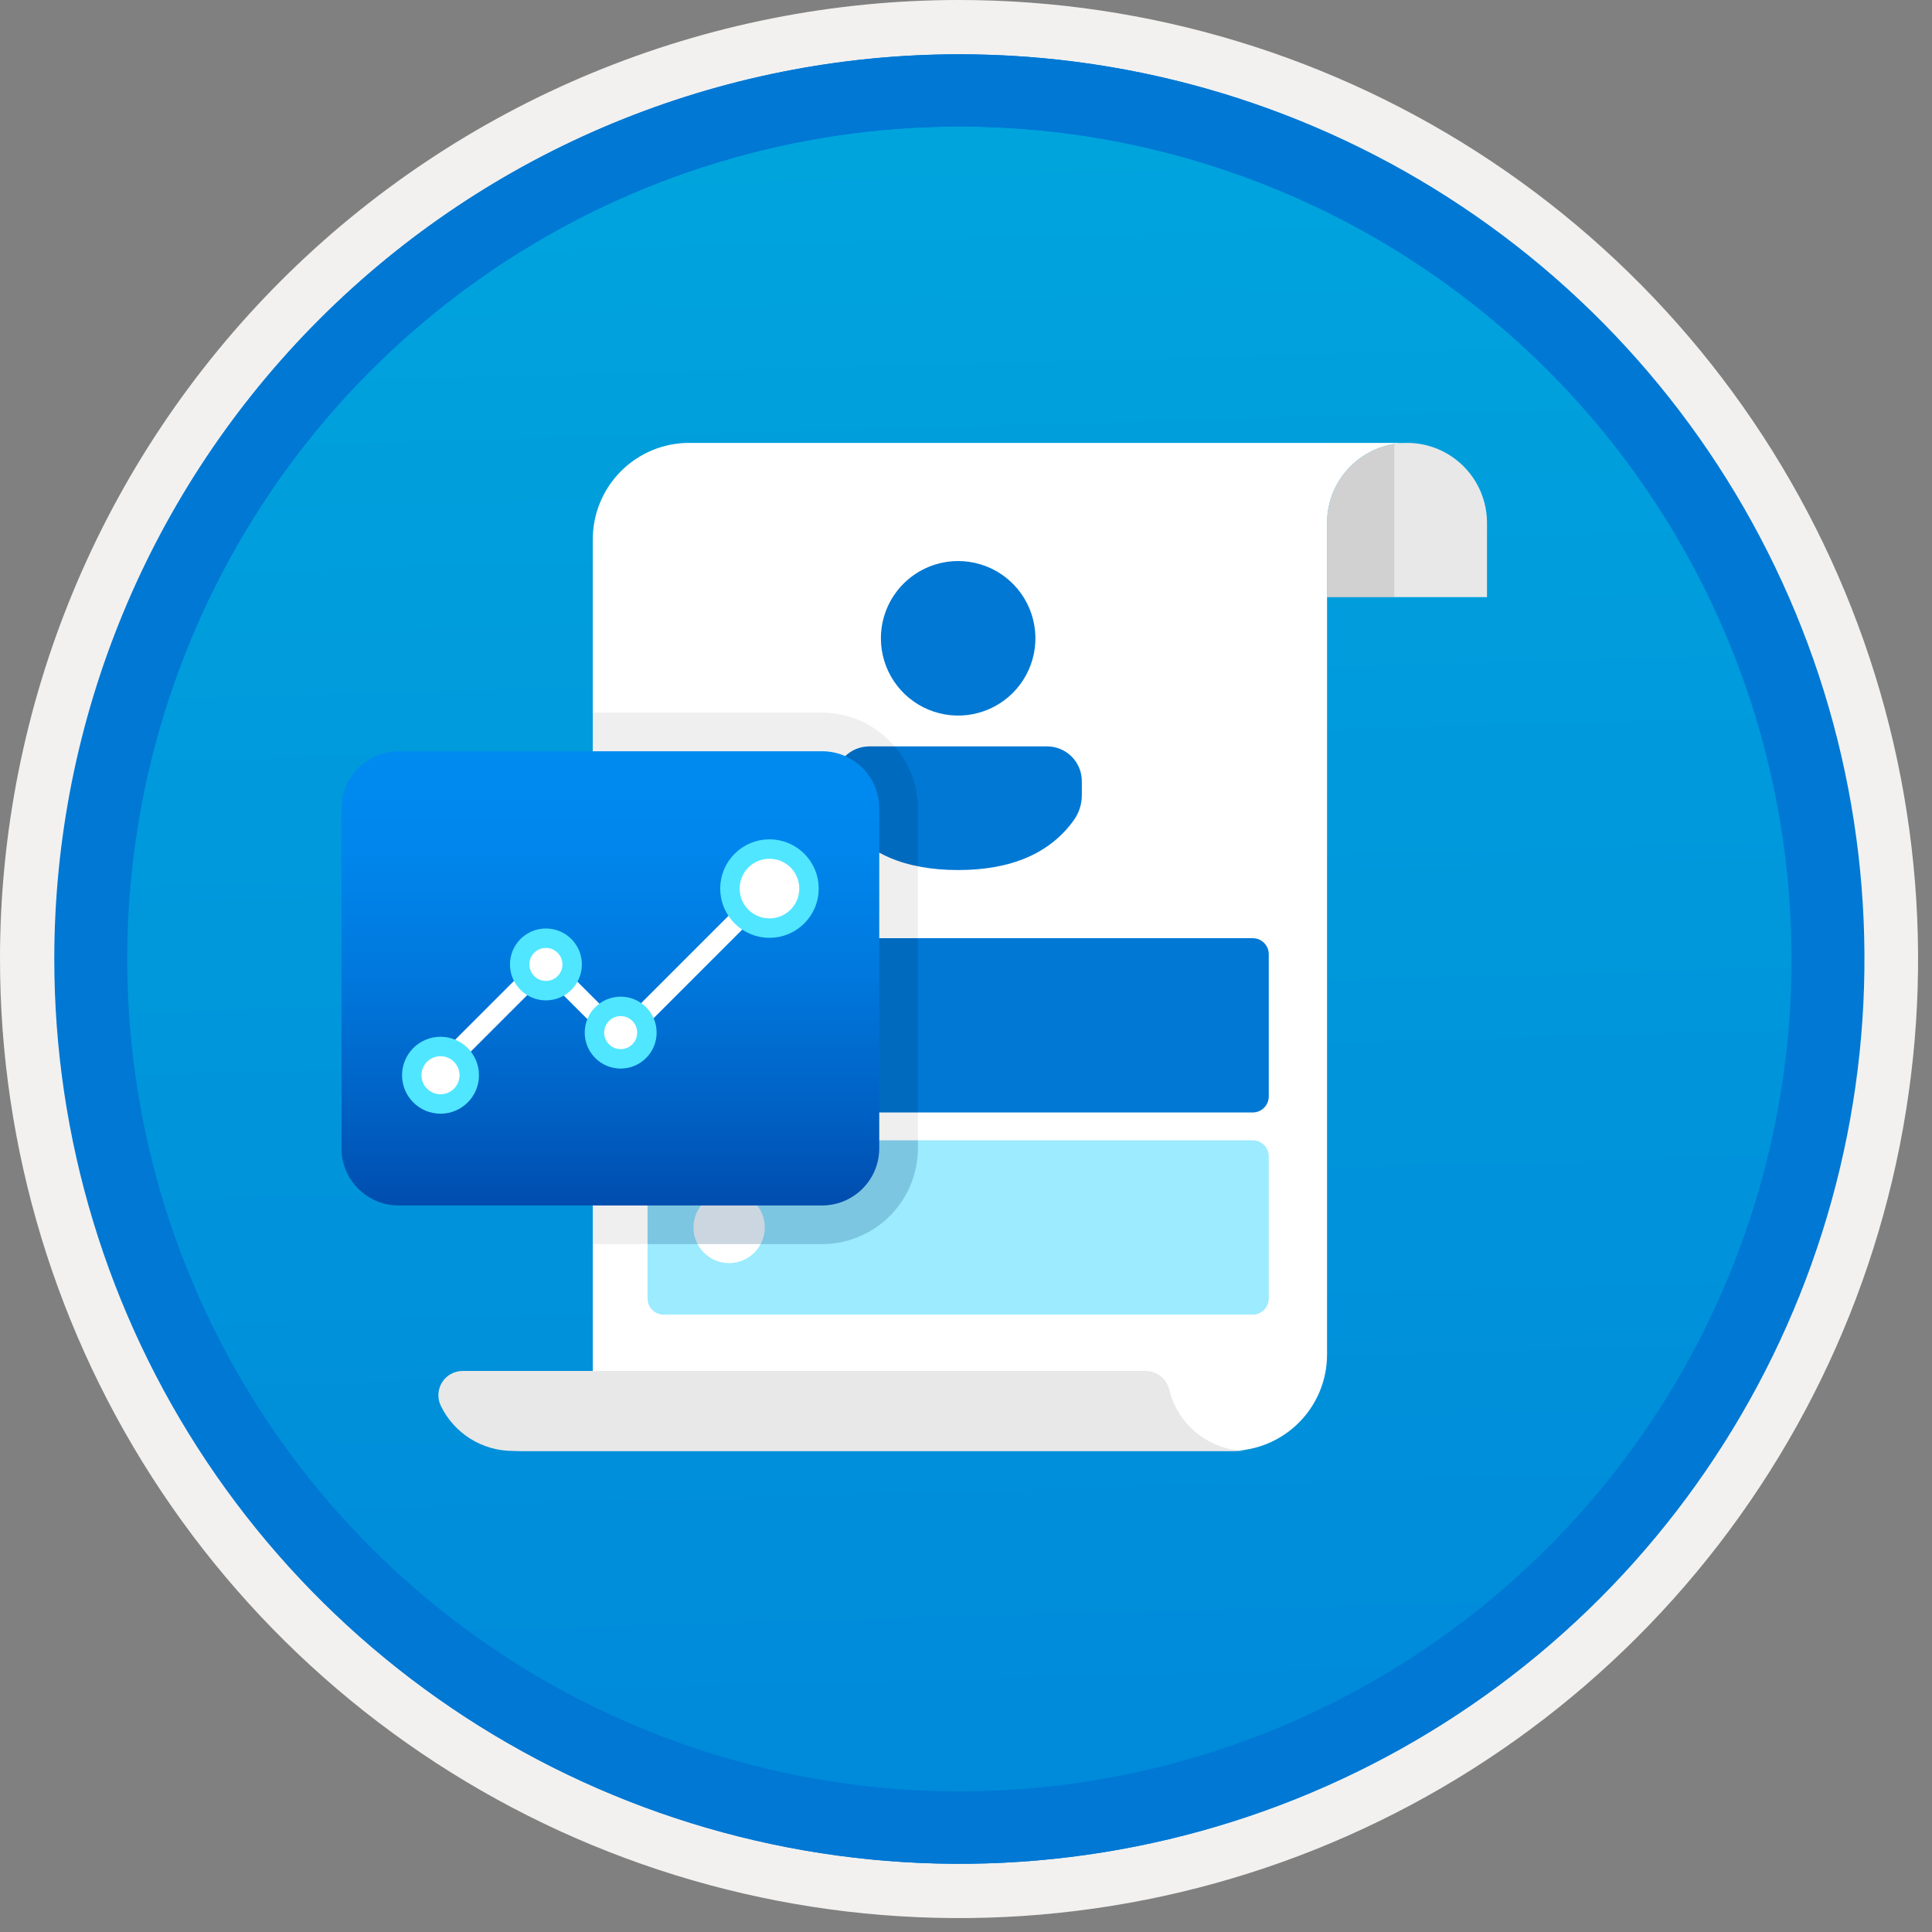 <svg width="100" height="100" viewBox="0 0 100 100" fill="none" xmlns="http://www.w3.org/2000/svg">
<rect x="0" y="0" width="100" height="100" fill="#808080" stroke="none"/>
<g clip-path="url(#clip0_1136_343)">
<path d="M49.64 96.45C40.382 96.45 31.332 93.705 23.634 88.561C15.936 83.418 9.936 76.107 6.393 67.553C2.85 59 1.923 49.588 3.73 40.508C5.536 31.428 9.994 23.087 16.54 16.54C23.087 9.994 31.428 5.536 40.508 3.729C49.588 1.923 59 2.85 67.553 6.393C76.107 9.936 83.418 15.936 88.561 23.634C93.705 31.332 96.45 40.382 96.45 49.64C96.451 55.787 95.24 61.874 92.888 67.554C90.535 73.233 87.088 78.394 82.741 82.741C78.394 87.087 73.234 90.535 67.554 92.888C61.875 95.24 55.787 96.45 49.64 96.45V96.45Z" fill="url(#paint0_linear_1136_343)"/>
<path fill-rule="evenodd" clip-rule="evenodd" d="M95.54 49.64C95.54 58.718 92.848 67.593 87.805 75.141C82.761 82.689 75.592 88.572 67.205 92.046C58.818 95.52 49.589 96.429 40.685 94.658C31.782 92.887 23.603 88.515 17.184 82.096C10.765 75.677 6.393 67.498 4.622 58.595C2.851 49.691 3.76 40.462 7.234 32.075C10.708 23.688 16.591 16.519 24.139 11.476C31.688 6.432 40.562 3.74 49.64 3.74C55.668 3.74 61.636 4.927 67.205 7.234C72.774 9.541 77.834 12.921 82.096 17.184C86.359 21.446 89.739 26.506 92.046 32.075C94.353 37.644 95.54 43.612 95.54 49.64V49.64ZM49.64 3.62732e-07C59.458 3.62732e-07 69.055 2.911 77.219 8.366C85.382 13.82 91.744 21.573 95.501 30.644C99.258 39.714 100.242 49.695 98.326 59.324C96.411 68.954 91.683 77.799 84.741 84.741C77.799 91.683 68.954 96.411 59.324 98.326C49.695 100.242 39.714 99.258 30.644 95.501C21.573 91.744 13.82 85.382 8.366 77.219C2.911 69.055 3.62732e-07 59.458 3.62732e-07 49.64C-0.001 43.121 1.283 36.666 3.777 30.643C6.271 24.62 9.928 19.147 14.537 14.537C19.147 9.928 24.62 6.271 30.643 3.777C36.666 1.283 43.121 -0.001 49.64 3.62732e-07V3.62732e-07Z" fill="#F2F1F0"/>
<path fill-rule="evenodd" clip-rule="evenodd" d="M92.73 49.64C92.73 58.163 90.202 66.493 85.468 73.58C80.733 80.666 74.003 86.189 66.129 89.45C58.256 92.711 49.592 93.565 41.233 91.902C32.874 90.24 25.197 86.136 19.17 80.109C13.144 74.083 9.04 66.405 7.378 58.047C5.715 49.688 6.568 41.024 9.83 33.15C13.091 25.277 18.614 18.547 25.7 13.812C32.786 9.077 41.117 6.55 49.64 6.55C55.298 6.55 60.902 7.664 66.13 9.829C71.358 11.995 76.108 15.169 80.11 19.17C84.111 23.171 87.285 27.922 89.45 33.15C91.616 38.378 92.73 43.981 92.73 49.64V49.64ZM49.64 2.81C58.902 2.81 67.956 5.557 75.657 10.702C83.358 15.848 89.36 23.162 92.905 31.719C96.449 40.276 97.377 49.692 95.57 58.776C93.763 67.86 89.303 76.205 82.753 82.754C76.204 89.303 67.86 93.763 58.776 95.57C49.691 97.377 40.276 96.45 31.718 92.905C23.161 89.361 15.848 83.359 10.702 75.657C5.556 67.956 2.81 58.902 2.81 49.64C2.811 37.22 7.745 25.31 16.527 16.528C25.309 7.745 37.22 2.811 49.64 2.81V2.81Z" fill="#0078D4"/>
<path fill-rule="evenodd" clip-rule="evenodd" d="M92.764 49.64C92.764 58.163 90.237 66.493 85.502 73.58C80.767 80.666 74.037 86.189 66.164 89.45C58.29 92.711 49.626 93.565 41.267 91.902C32.909 90.24 25.231 86.136 19.204 80.109C13.178 74.083 9.074 66.405 7.412 58.047C5.749 49.688 6.602 41.024 9.864 33.15C13.125 25.277 18.648 18.547 25.734 13.812C32.82 9.077 41.151 6.55 49.674 6.55C55.333 6.55 60.936 7.664 66.164 9.829C71.392 11.995 76.142 15.169 80.144 19.17C84.145 23.171 87.319 27.922 89.484 33.15C91.65 38.378 92.764 43.981 92.764 49.64V49.64ZM49.674 2.81C58.936 2.81 67.99 5.557 75.691 10.702C83.392 15.848 89.395 23.162 92.939 31.719C96.484 40.276 97.411 49.692 95.604 58.776C93.797 67.86 89.337 76.205 82.788 82.754C76.238 89.303 67.894 93.763 58.81 95.57C49.726 97.377 40.31 96.45 31.753 92.905C23.196 89.361 15.882 83.359 10.736 75.657C5.59 67.956 2.844 58.902 2.844 49.64C2.845 37.22 7.779 25.31 16.561 16.528C25.343 7.745 37.254 2.811 49.674 2.81V2.81Z" fill="#0078D4"/>
<path fill-rule="evenodd" clip-rule="evenodd" d="M72.828 22.924C72.284 22.924 71.746 23.031 71.244 23.239C70.742 23.447 70.285 23.752 69.901 24.137C69.516 24.521 69.212 24.977 69.004 25.48C68.796 25.982 68.689 26.52 68.689 27.064V30.907H76.967V27.064C76.967 26.52 76.86 25.982 76.652 25.48C76.444 24.977 76.139 24.521 75.755 24.137C75.37 23.752 74.914 23.447 74.412 23.239C73.909 23.031 73.371 22.924 72.828 22.924Z" fill="#E8E8E8"/>
<path opacity="0.2" d="M72.164 22.924H68.689V30.907H72.164V22.924Z" fill="#767676"/>
<path fill-rule="evenodd" clip-rule="evenodd" d="M35.672 22.924C34.349 22.924 33.08 23.45 32.144 24.386C31.208 25.322 30.682 26.591 30.682 27.915V70.96C30.682 71.504 30.575 72.042 30.367 72.544C30.159 73.047 29.854 73.503 29.47 73.887C29.085 74.272 28.629 74.577 28.127 74.785C27.625 74.993 27.086 75.1 26.543 75.1H63.698C65.022 75.1 66.291 74.574 67.227 73.638C68.163 72.702 68.688 71.433 68.688 70.109V27.064C68.688 25.966 69.124 24.913 69.901 24.137C70.677 23.36 71.73 22.924 72.828 22.924H35.672Z" fill="white"/>
<path fill-rule="evenodd" clip-rule="evenodd" d="M60.531 71.96C60.471 71.681 60.317 71.43 60.096 71.249C59.876 71.067 59.6 70.966 59.314 70.96H23.942C23.729 70.961 23.52 71.016 23.334 71.12C23.148 71.224 22.991 71.374 22.879 71.555C22.767 71.736 22.703 71.943 22.692 72.156C22.682 72.369 22.726 72.581 22.82 72.772C23.16 73.47 23.689 74.058 24.347 74.47C25.006 74.882 25.766 75.1 26.543 75.1H64.549C63.625 75.1 62.728 74.79 62 74.222C61.272 73.653 60.755 72.857 60.531 71.96V71.96Z" fill="#E8E8E8"/>
<path d="M64.841 48.561H34.347C33.888 48.561 33.517 48.932 33.517 49.391V56.751C33.517 57.209 33.888 57.581 34.347 57.581H64.841C65.299 57.581 65.671 57.209 65.671 56.751V49.391C65.671 48.932 65.299 48.561 64.841 48.561Z" fill="#0078D4"/>
<path d="M37.74 54.916C38.759 54.916 39.585 54.09 39.585 53.071C39.585 52.052 38.759 51.226 37.74 51.226C36.721 51.226 35.895 52.052 35.895 53.071C35.895 54.09 36.721 54.916 37.74 54.916Z" fill="white"/>
<path d="M64.841 59.022H34.347C33.888 59.022 33.517 59.394 33.517 59.853V67.212C33.517 67.671 33.888 68.043 34.347 68.043H64.841C65.299 68.043 65.671 67.671 65.671 67.212V59.853C65.671 59.394 65.299 59.022 64.841 59.022Z" fill="#9CEBFF"/>
<path d="M37.74 65.378C38.759 65.378 39.585 64.552 39.585 63.532C39.585 62.513 38.759 61.687 37.74 61.687C36.721 61.687 35.895 62.513 35.895 63.532C35.895 64.552 36.721 65.378 37.74 65.378Z" fill="white"/>
<path d="M54.196 38.633C54.432 38.633 54.666 38.68 54.884 38.77C55.102 38.861 55.301 38.993 55.468 39.16C55.635 39.327 55.767 39.526 55.858 39.744C55.948 39.962 55.995 40.196 55.995 40.432V41.167C55.995 41.625 55.851 42.072 55.585 42.446C54.348 44.176 52.329 45.033 49.594 45.033C46.858 45.033 44.84 44.175 43.606 42.444C43.341 42.072 43.198 41.626 43.198 41.168V40.432C43.198 40.196 43.245 39.962 43.335 39.744C43.425 39.526 43.558 39.327 43.725 39.16C43.892 38.993 44.09 38.861 44.308 38.77C44.527 38.68 44.761 38.633 44.997 38.633H54.196ZM49.594 29.04C50.385 29.04 51.158 29.274 51.815 29.713C52.473 30.153 52.986 30.777 53.288 31.508C53.591 32.239 53.67 33.043 53.516 33.819C53.362 34.594 52.981 35.307 52.422 35.866C51.862 36.426 51.15 36.806 50.374 36.961C49.598 37.115 48.794 37.036 48.063 36.733C47.333 36.431 46.708 35.918 46.269 35.26C45.829 34.603 45.595 33.83 45.595 33.039C45.595 31.978 46.016 30.961 46.766 30.211C47.516 29.461 48.533 29.04 49.594 29.04L49.594 29.04Z" fill="#0078D4"/>
<path opacity="0.2" d="M34.347 57.581C34.238 57.581 34.13 57.559 34.029 57.518C33.928 57.476 33.837 57.415 33.76 57.338C33.683 57.261 33.621 57.169 33.58 57.068C33.538 56.968 33.517 56.859 33.517 56.75V49.391C33.517 49.282 33.538 49.174 33.58 49.073C33.621 48.973 33.683 48.881 33.76 48.804C33.837 48.727 33.928 48.666 34.029 48.624C34.13 48.582 34.238 48.561 34.347 48.561H47.511V44.833C45.947 44.578 44.545 43.721 43.606 42.444C43.341 42.072 43.198 41.626 43.198 41.168V40.432C43.198 40.196 43.245 39.962 43.335 39.744C43.425 39.526 43.558 39.327 43.725 39.16C43.892 38.993 44.09 38.861 44.309 38.77C44.527 38.68 44.761 38.633 44.997 38.633H46.3C45.84 38.088 45.266 37.648 44.618 37.346C43.971 37.044 43.266 36.887 42.552 36.884H30.682V64.394H33.517V59.853C33.517 59.744 33.538 59.636 33.58 59.535C33.621 59.434 33.683 59.343 33.76 59.266C33.837 59.188 33.928 59.127 34.029 59.086C34.13 59.044 34.238 59.022 34.347 59.022H47.511V57.581H34.347Z" fill="#B3B3B3"/>
<g opacity="0.2">
<path d="M46.3 38.633H44.997C44.761 38.633 44.527 38.68 44.309 38.77C44.09 38.861 43.892 38.993 43.725 39.16C43.558 39.327 43.425 39.526 43.335 39.744C43.245 39.962 43.198 40.196 43.198 40.432V41.168C43.198 41.626 43.341 42.072 43.606 42.444C44.545 43.721 45.947 44.579 47.511 44.833V41.843C47.506 40.663 47.076 39.523 46.3 38.633V38.633Z" fill="#003067"/>
<path d="M33.517 49.391V56.75C33.517 56.859 33.538 56.968 33.58 57.068C33.621 57.169 33.683 57.261 33.76 57.338C33.837 57.415 33.928 57.476 34.029 57.518C34.13 57.559 34.238 57.581 34.347 57.581H47.511V48.561H34.347C34.238 48.561 34.13 48.582 34.029 48.624C33.928 48.666 33.837 48.727 33.76 48.804C33.683 48.881 33.621 48.973 33.58 49.073C33.538 49.174 33.517 49.282 33.517 49.391V49.391Z" fill="#003067"/>
<path d="M33.517 59.853V64.394H42.552C43.866 64.392 45.127 63.869 46.056 62.94C46.986 62.01 47.509 60.75 47.511 59.435V59.022H34.347C34.238 59.022 34.13 59.044 34.029 59.086C33.928 59.127 33.837 59.188 33.76 59.266C33.683 59.343 33.621 59.434 33.58 59.535C33.538 59.636 33.517 59.744 33.517 59.853V59.853Z" fill="#003067"/>
</g>
<path d="M42.551 38.884H20.636C19.001 38.884 17.677 40.209 17.677 41.843V59.435C17.677 61.069 19.001 62.394 20.636 62.394H42.551C44.186 62.394 45.51 61.069 45.51 59.435V41.843C45.51 40.209 44.186 38.884 42.551 38.884Z" fill="url(#paint1_linear_1136_343)"/>
<path d="M22.801 55.285L28.225 49.861L32.092 53.728L39.827 45.993" stroke="white" stroke-width="1.006" stroke-miterlimit="10" stroke-linecap="round"/>
<path d="M39.827 48.039C40.958 48.039 41.874 47.123 41.874 45.993C41.874 44.862 40.958 43.946 39.827 43.946C38.697 43.946 37.781 44.862 37.781 45.993C37.781 47.123 38.697 48.039 39.827 48.039Z" fill="white" stroke="#50E6FF" stroke-width="1.006" stroke-miterlimit="10" stroke-linecap="round"/>
<path d="M22.801 57.142C23.623 57.142 24.289 56.476 24.289 55.654C24.289 54.832 23.623 54.166 22.801 54.166C21.979 54.166 21.313 54.832 21.313 55.654C21.313 56.476 21.979 57.142 22.801 57.142Z" fill="white" stroke="#50E6FF" stroke-width="1.006" stroke-miterlimit="10" stroke-linecap="round"/>
<path d="M28.257 51.276C29.007 51.276 29.615 50.669 29.615 49.919C29.615 49.169 29.007 48.561 28.257 48.561C27.507 48.561 26.899 49.169 26.899 49.919C26.899 50.669 27.507 51.276 28.257 51.276Z" fill="white" stroke="#50E6FF" stroke-width="1.006" stroke-miterlimit="10" stroke-linecap="round"/>
<path d="M32.126 54.806C32.876 54.806 33.484 54.198 33.484 53.448C33.484 52.698 32.876 52.09 32.126 52.09C31.376 52.09 30.768 52.698 30.768 53.448C30.768 54.198 31.376 54.806 32.126 54.806Z" fill="white" stroke="#50E6FF" stroke-width="1.006" stroke-miterlimit="10" stroke-linecap="round"/>
</g>
<defs>
<linearGradient id="paint0_linear_1136_343" x1="47.87" y1="-15.153" x2="51.852" y2="130.615" gradientUnits="userSpaceOnUse">
<stop stop-color="#00ABDE"/>
<stop offset="1" stop-color="#007ED8"/>
</linearGradient>
<linearGradient id="paint1_linear_1136_343" x1="31.593" y1="62.394" x2="31.593" y2="38.884" gradientUnits="userSpaceOnUse">
<stop stop-color="#004DAE"/>
<stop offset="0.21" stop-color="#0061C4"/>
<stop offset="0.51" stop-color="#0078DD"/>
<stop offset="0.78" stop-color="#0086EC"/>
<stop offset="1" stop-color="#008BF1"/>
</linearGradient>
<clipPath id="clip0_1136_343">
<rect width="99.28" height="99.28" fill="white"/>
</clipPath>
</defs>
</svg>
